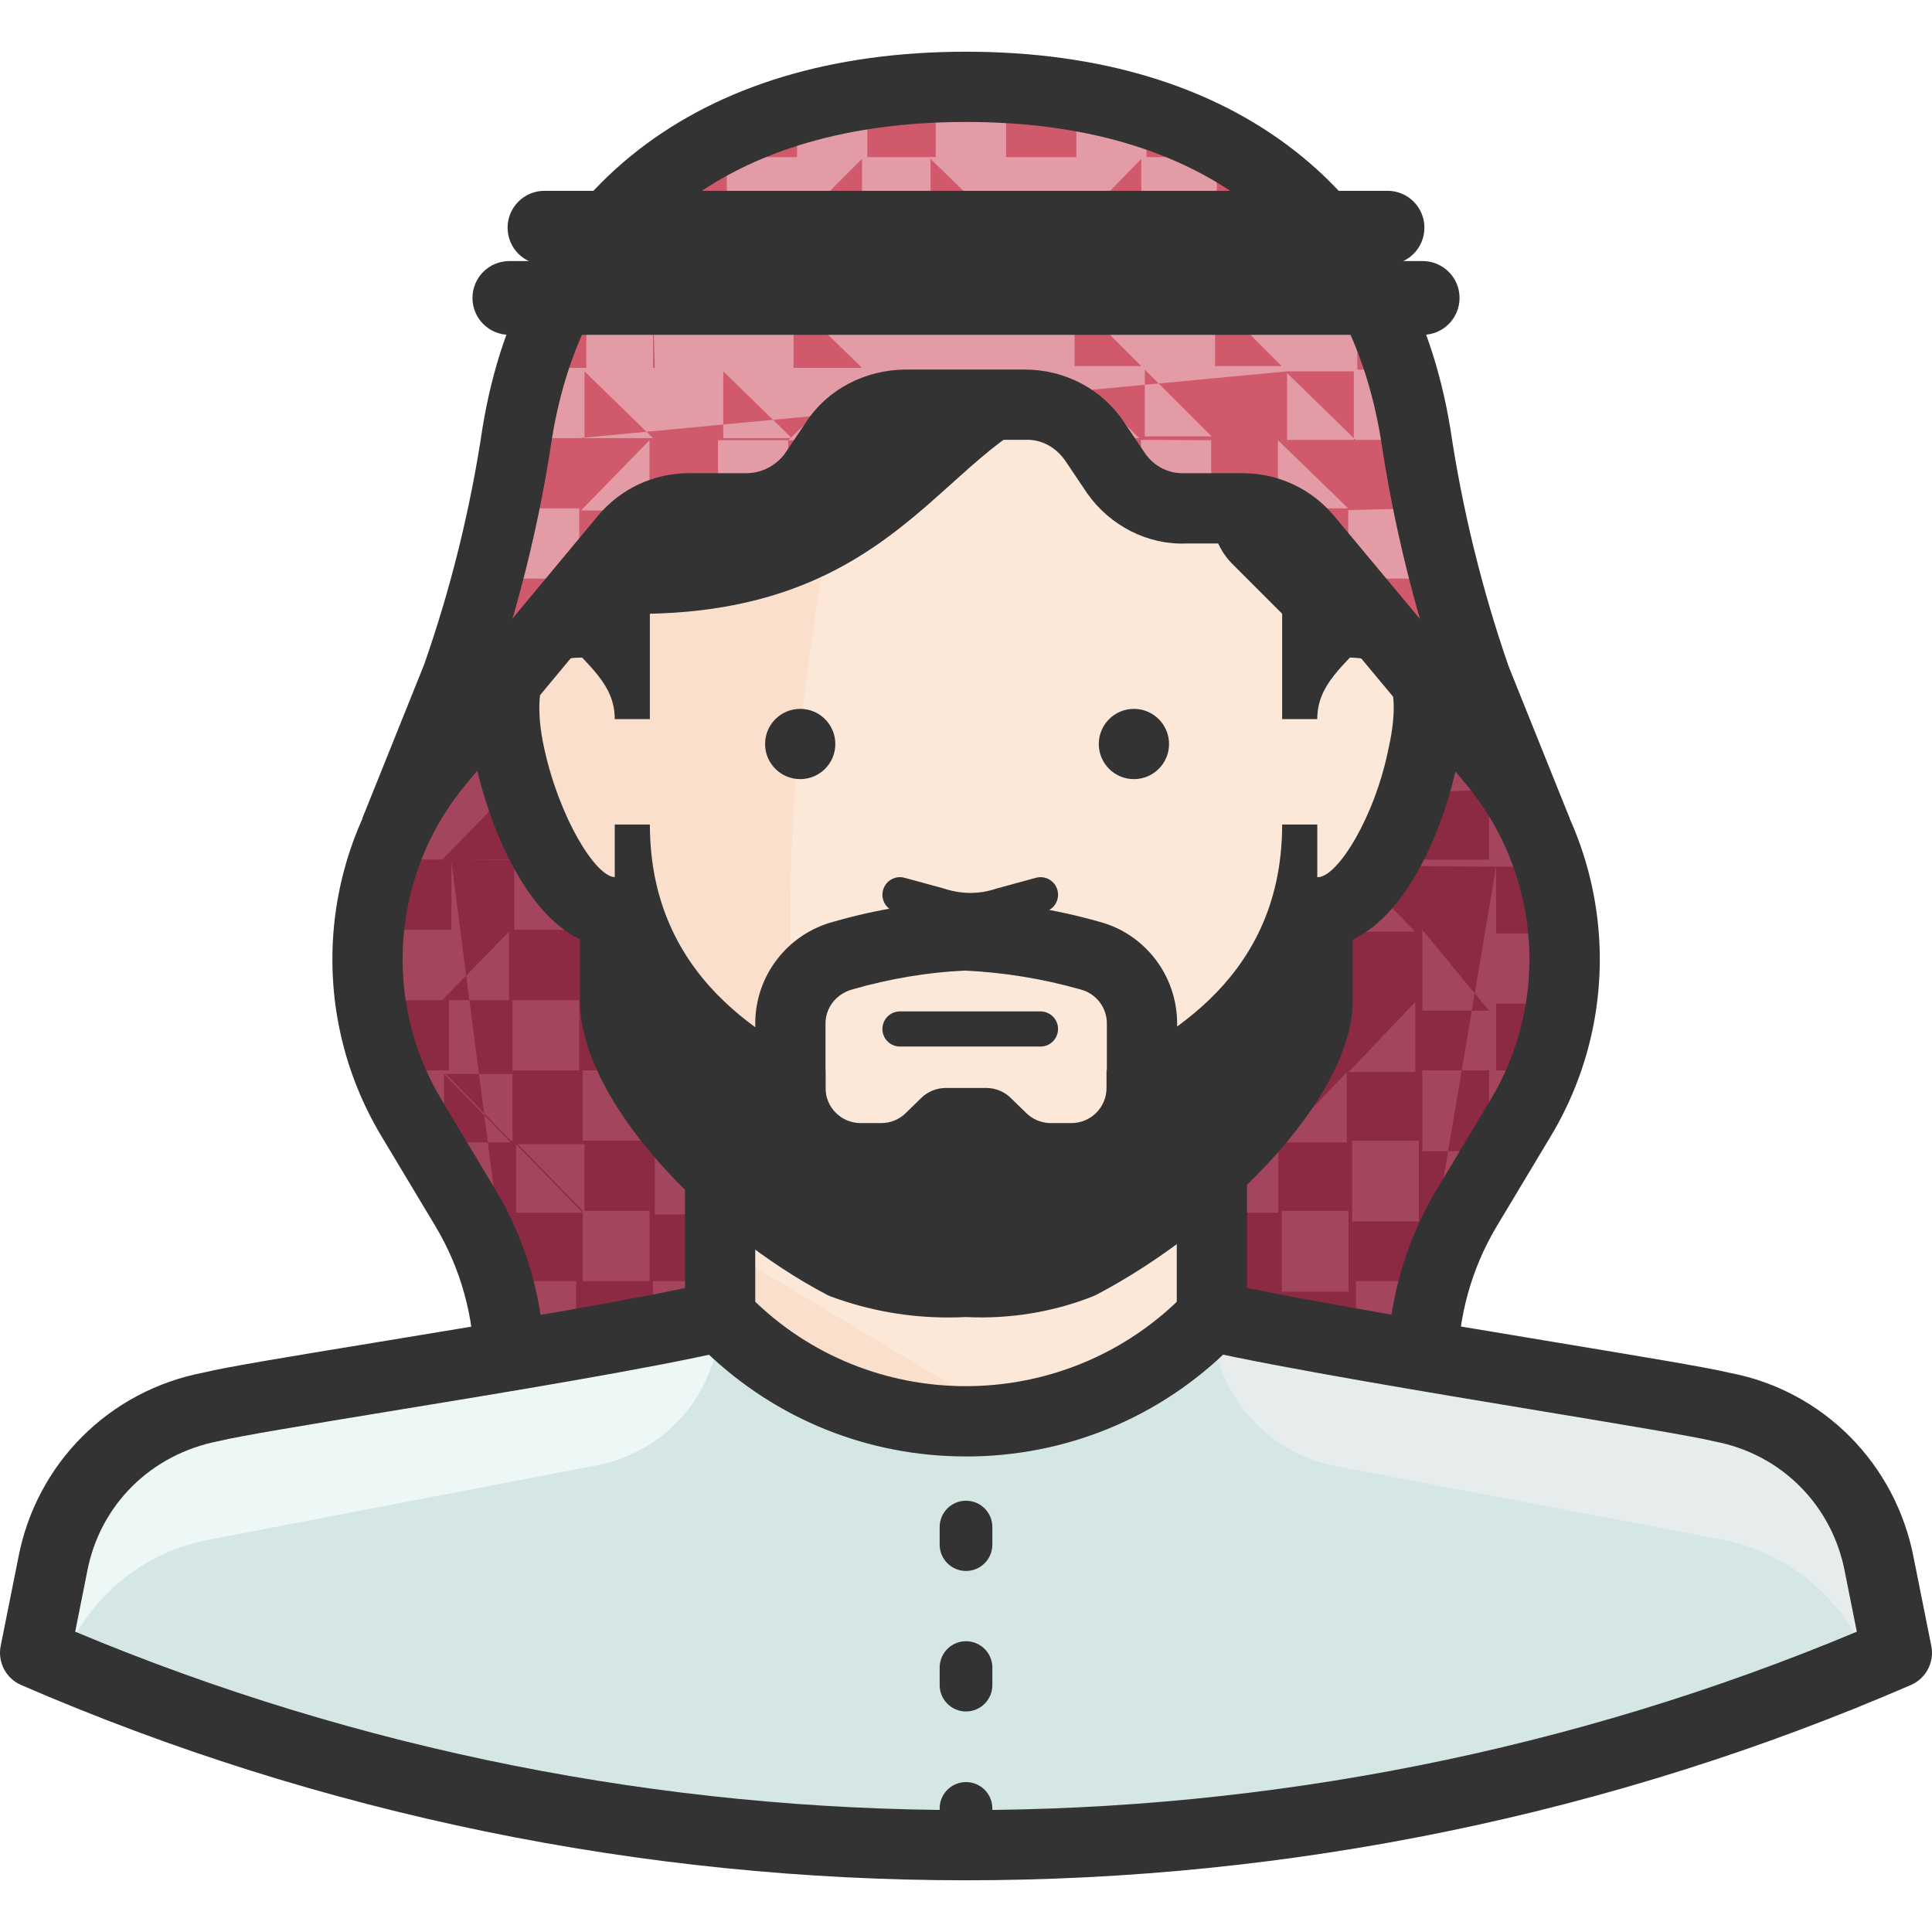 <?xml version="1.0"?>
<svg xmlns="http://www.w3.org/2000/svg" version="1.1" id="Capa_1" x="0px" y="0px" viewBox="0 0 512.001 512.001"
     style="enable-background:new 0 0 512.001 512.001;" xml:space="preserve" width="512px" height="512px" class=""><g><path style="fill:#8C2943;" d="M406.997,220.365L406.997,220.365l-16.012-40.774c-7.27-21.001-12.567-42.626-15.825-64.605  c-9.681-58.833-51.852-91.974-119.156-91.974s-109.475,33.14-118.97,91.974c-3.277,21.997-8.639,43.622-16.012,64.605  l-16.384,40.774l0,0c-11.338,24.464-9.802,52.95,4.096,76.055l14.243,23.738c7.633,12.744,11.655,27.322,11.636,42.17v70.284  h242.036v-70.284c-0.019-14.848,4.003-29.426,11.636-42.17l14.243-23.738C416.501,273.371,418.168,244.904,406.997,220.365z" data-original="#8C2943" class=""/><path style="fill:#A3455D;" d="M359.241,413.994h17.78v-18.618h-17.687l0,0v-17.687h17.687V358.14h-17.687l0,0v-18.618h17.687   M377.952,339.521v-17.687h10.426v-0.931l7.354-12.102v-5.213h2.886l3.537-5.958c2.737-4.413,5.018-9.086,6.796-13.964h-12.474l0,0  V265.98h17.222c0.745-6.181,0.745-12.437,0-18.618h-17.222v-17.687 M396.477,229.674h13.126c-0.931-2.513-1.862-5.12-2.979-7.54l0,0  l-3.724-12.94h-6.423v-16.849l-1.117-1.769h-17.501v-18.618h-18.618V153.34h-18.618v-18.618h-18.618v18.618h-17.687v-18.618h-18.618  v-18.618h-18.618v18.618l0,0h-17.687v-18.618h-18.618v18.618h-18.618v18.618H194.47l0,0v-18.618h-18.618v18.618h-18.618v18.618  h-18.618v18.618h-18.618v18.618h-7.168l-4.468,11.078l0,0c-1.117,2.42-2.048,5.027-2.979,7.54h14.243 M119.625,228.278v18.153  h-18.618v18.618h17.967v18.618l0,0h-15.919c1.601,4.403,3.621,8.648,6.051,12.66l3.537,5.958h3.631v6.33l6.609,10.985v1.303h11.171  v18.618l0,0 M134.985,339.521h17.687v18.618l0,0h-17.687 M134.054,358.14L134.054,358.14v18.618l0,0 M134.52,376.758h17.687v18.618  l0,0H134.52l0,0v18.618l0,0 M134.985,413.994h17.687v18.618h18.618v-18.618 M171.29,413.994h17.687v18.618h18.618v-18.618   M208.061,413.994h17.687v18.618h18.618v-18.618 M244.832,413.994h17.687 M262.52,413.994v18.618h18.618v-18.618h17.687   M299.29,413.994v18.618h18.618v-18.618h17.687 M335.596,413.994v18.618h18.618v-18.618H335.596z M358.31,376.758h-17.687l0,0  v-17.687h17.687V376.758z M190.746,283.667h-17.687l0,0V265.98 M173.525,265.98h17.687v18.618l0,0L173.525,265.98z M191.212,303.216  v18.618l0,0h-17.687l0,0v-18.618 M191.212,283.667h17.687v18.618l0,0h-17.687l0,0V283.667z M190.746,264.118v-17.687   M191.212,245.965h17.687 M208.899,246.431v18.618l0,0h-17.687l0,0L208.899,246.431z M209.83,302.285h17.687v18.618l0,0H209.83l0,0  V302.285z M227.983,283.667h-17.687l0,0V265.98 M210.761,265.98h17.687v18.618l0,0L210.761,265.98z M228.914,284.598h17.687v18.618  l0,0h-17.687l0,0V284.598z M228.448,265.049v-18.618 M228.914,245.965h17.687 M246.601,246.431v18.618l0,0h-17.687l0,0  L246.601,246.431z M247.532,302.285h17.687 M265.685,302.285v18.618h-17.687l0,0L265.685,302.285z M265.219,283.667h-17.687l0,0  V265.98 M247.997,265.98h17.687 M266.15,265.98v18.618l0,0V265.98z M266.15,247.361L266.15,247.361h-17.687v-18.618   M265.685,246.431h17.687 M283.837,246.896v18.153H266.15l0,0v-17.687L283.837,246.896z M265.219,284.132h17.687 M283.372,284.132  v18.618h-17.687l0,0L283.372,284.132z M283.372,302.751h17.687 M301.525,302.751v18.618h-17.687l0,0L301.525,302.751z   M301.525,284.132h-17.687l0,0V265.98h17.687 M301.525,265.98v17.687l0,0V265.98z M301.525,246.431L301.525,246.431h-17.687v-17.687   M302.921,246.431h17.687 M321.074,246.896v18.153h-17.687l0,0v-17.687L321.074,246.896z M302.456,284.132h17.687 M320.608,284.132  v18.618h-17.687l0,0L320.608,284.132z M320.608,302.751h17.687 M338.761,302.751v18.618h-17.687l0,0L338.761,302.751z   M338.761,284.132h-17.687l0,0V265.98h17.687 M338.761,265.98v17.687l0,0V265.98z M338.761,284.132h17.687 M356.914,284.132v18.618  h-17.687l0,0L356.914,284.132z M356.914,265.514h-17.687l0,0v-18.153 M339.226,246.896h17.687 M356.914,247.361v17.687l0,0V247.361z   M356.914,265.514h17.687 M375.066,265.514v18.618h-17.687l0,0L375.066,265.514z M375.066,246.896h-17.687v-18.153 M357.379,228.278  h17.687 M375.066,228.743v17.687l0,0V228.743z M356.448,227.812L356.448,227.812h-17.687v-17.687 M340.157,209.194L340.157,209.194  H322.47v-17.687 M321.539,227.812h17.687 M339.692,228.278v18.153h-17.687v-17.687L339.692,228.278z M321.074,227.812  L321.074,227.812h-17.687v-17.687 M302.921,209.194L302.921,209.194h-17.687v-17.687 M284.303,190.576L284.303,190.576h-17.687  v-17.687 M265.685,209.194h17.687 M283.837,209.66v18.153H266.15v-17.687L283.837,209.66z M265.219,209.194L265.219,209.194h-17.687  v-17.687 M247.066,190.576h-17.687v-17.687 M228.914,209.194h17.687 M246.601,209.66v18.153h-17.687v-17.687L246.601,209.66z   M228.448,209.194h-17.687v-17.687 M210.296,227.812h17.687 M227.983,228.278v18.153h-17.687v-17.687L227.983,228.278z   M209.83,227.812h-17.687v-17.687 M191.677,209.194H173.99v-17.687 M173.059,227.812h17.687 M190.746,228.278v18.153h-17.687  v-17.687L190.746,228.278z M172.594,227.812h-17.687v-17.687 M154.441,246.431h17.687 M172.128,246.896v18.153l0,0h-17.687l0,0  v-17.687L172.128,246.896z M153.976,246.431h-17.687v-17.687 M135.823,265.049h17.687v18.618l0,0h-17.687l0,0V265.98V265.049z   M154.441,283.667h17.687v18.618l0,0h-17.687l0,0V283.667z M154.441,320.903h17.687v18.618l0,0h-17.687l0,0v-17.687V320.903z   M173.059,339.521h17.687v18.618l0,0h-17.687l0,0V339.521z M191.677,358.14h17.687v18.618l0,0h-17.687l0,0V358.14z M209.83,339.521  h-17.687l0,0v-17.687 M192.608,321.834h17.687v18.618h-0.465L192.608,321.834z M210.761,340.452h17.687v18.618l0,0h-17.687l0,0  V340.452z M229.379,359.071h17.687v18.618l0,0h-17.687l0,0V359.071z M247.532,340.452h-17.687l0,0v-17.687 M230.31,322.765h17.687  v18.618h-0.465L230.31,322.765z M248.463,341.383h17.687 M266.15,341.383v18.618l0,0h-17.687l0,0L266.15,341.383z M266.15,360.001  h17.687 M284.303,360.001v18.618h-17.687l0,0L284.303,360.001z M284.303,341.383h-17.687l0,0v-17.687h17.687 M284.303,323.696  v18.618l0,0V323.696z M284.303,342.314h17.687 M302.456,342.314v18.618h-17.687l0,0L302.456,342.314z M302.456,360.932h17.687   M320.608,360.932v18.618h-17.687l0,0L320.608,360.932z M320.608,342.314h-17.687l0,0v-17.687h17.687 M320.608,324.627v18.618l0,0  V324.627z M320.608,343.245h17.687 M338.761,343.245v18.618h-17.687l0,0L338.761,343.245z M357.379,342.314h-17.687v-21.411h17.687  V342.314z M375.997,323.696H358.31v-21.411h17.687V323.696z M394.616,305.078h-17.687v-21.411h17.687V305.078z M394.616,267.841  h-17.687v-21.411 M376.463,208.729h17.687 M394.616,209.194v18.618h-17.687v-17.687L394.616,209.194z M357.379,190.111h17.687   M375.532,190.576v18.618h-17.687v-17.687L375.532,190.576z M338.296,171.492h17.687 M356.448,171.958v18.618h-17.687v-17.687  L356.448,171.958z M319.212,152.874h17.687 M337.365,153.34v18.618h-17.687L337.365,153.34z M300.128,171.492h17.687   M318.281,171.958v18.618h-17.687v-17.687L318.281,171.958z M281.045,152.874h17.687 M299.197,153.34v18.618H281.51v-17.687  L299.197,153.34z M261.961,134.256h17.687 M280.114,134.721v18.618h-17.687L280.114,134.721z M242.877,152.874h17.687   M261.03,153.34v18.618h-17.687v-17.687L261.03,153.34z M223.794,134.256h17.687 M241.481,134.721v18.618h-17.687L241.481,134.721z   M209.83,153.34h17.687 M227.517,153.805v18.618H209.83L227.517,153.805z M191.677,172.423h17.687 M209.365,172.889v17.687h-17.687  v-17.687H209.365z M173.059,153.34h17.687 M190.746,153.805v18.153h-17.687L190.746,153.805z M154.441,171.958h17.687   M172.128,172.423v18.153h-17.687L172.128,172.423z M135.823,190.576h17.687 M153.51,191.041v18.153h-17.687L153.51,191.041z   M117.205,209.194h17.687 M134.892,209.66v18.153h-17.687L134.892,209.66z M117.205,246.431h17.687 M134.892,246.896v18.153l0,0  h-17.687l0,0L134.892,246.896z M135.357,302.751H117.67l0,0v-18.153 M118.136,284.598h17.687v17.687h-0.465L118.136,284.598z   M154.441,321.369h-17.687l0,0v-18.153 M137.219,303.216h17.687v17.687h-0.465L137.219,303.216z M155.372,358.605h17.687v18.618l0,0  h-17.687l0,0V358.605z M172.594,413.994L172.594,413.994h-17.687l0,0v-17.687 M191.677,396.307H173.99l0,0V378.62 M174.456,378.62  h17.687v18.618h-0.465L174.456,378.62z M210.761,414.925L210.761,414.925h-17.687l0,0v-17.687 M229.845,397.238h-17.687l0,0v-17.687   M212.623,379.551h17.687v18.618h-0.465L212.623,379.551z M248.928,415.856L248.928,415.856h-17.687l0,0v-17.687 M267.546,398.169  h-17.687l0,0v-17.687 M250.325,380.481h17.687 M268.012,380.481V399.1l0,0V380.481z M286.63,417.718L286.63,417.718h-17.687l0,0  v-21.411h17.687V417.718z M305.248,399.1h-17.687l0,0v-17.687h17.687 M305.248,381.412v18.618l0,0V381.412z M323.866,418.649  L323.866,418.649h-17.687l0,0v-22.342h17.687V418.649z M342.485,400.031h-17.687l0,0v-17.687h17.687 M342.485,382.343v18.618l0,0  V382.343z M361.103,419.58h-17.687l0,0v-17.687h17.687 M361.103,401.892v18.618l0,0V401.892z" data-original="#A3455D" class=""/><path style="fill:#F9DFCC" d="M498.04,414.832c-4.022-21.243-20.648-37.869-41.891-41.891l-134.982-24.111v-46.545H190.84v46.545  L55.858,372.941c-21.243,4.022-37.869,20.648-41.891,41.891l-4.655,23.273c157.379,68.236,336.002,68.236,493.382,0L498.04,414.832z  " data-original="#D8AB8D" class="active-path" data-old_color="#F9E5D6"/><polygon style="fill:#FBE8D9" points="190.84,330.305 283.93,386.16 321.167,386.16 321.167,302.378 190.84,302.378 " data-original="#D2A385" class="" data-old_color="#F6E3D4"/><path style="fill:#D5E7E5" d="M498.04,414.832c-4.022-21.243-20.648-37.869-41.891-41.891l-134.982-24.111  c-34.444,35.989-91.546,37.236-127.535,2.793l-2.793-2.793L55.858,372.941c-21.243,4.022-37.869,20.648-41.891,41.891l-4.655,23.273  c157.379,68.236,336.002,68.236,493.382,0L498.04,414.832z" data-original="#D5E7E5" class=""/><path style="fill:#E6EDEC;" d="M498.04,414.832c-4.022-21.243-20.648-37.869-41.891-41.891l-134.982-24.111  c-0.047,19.316,13.619,35.952,32.582,39.657l102.4,19.456c18.274,3.51,33.327,16.44,39.564,33.978l6.982-3.351L498.04,414.832z" data-original="#E6EDEC" class=""/><path style="fill:#EDF7F6;" d="M55.858,372.941c-21.243,4.022-37.869,20.648-41.891,41.891l-4.655,23.273l6.982,3.258  c6.246-17.427,21.346-30.171,39.564-33.42l102.4-19.642c18.916-3.659,32.573-20.21,32.582-39.471L55.858,372.941z" data-original="#EDF7F6" class=""/><g>
	<path style="fill:#333333;" d="M256.003,498.297c-85.411,0-170.831-17.25-250.396-51.749c-4.022-1.741-6.284-6.06-5.427-10.361   l4.655-23.273c4.748-25.079,24.101-44.432,49.282-49.208c5.623-1.396,23.459-4.338,46.024-8.034   c30.711-5.046,68.934-11.329,88.585-15.9c4.99-1.229,10.017,1.946,11.18,6.954c1.164,5.008-1.946,10.007-6.963,11.171   c-20.247,4.72-58.796,11.059-89.786,16.133c-21.29,3.5-39.666,6.516-45.075,7.857c-18.106,3.444-31.642,16.98-34.974,34.593   l-3.184,15.937c150.463,63.032,321.685,63.032,472.157,0l-3.174-15.844c-3.351-17.697-16.887-31.232-34.499-34.574   c-5.26-1.294-24.343-4.459-44.544-7.81c-31.083-5.157-69.772-11.571-90.736-16.272c-5.018-1.126-8.173-6.097-7.047-11.115   c1.126-5.008,6.125-8.155,11.115-7.047c20.452,4.58,58.852,10.957,89.712,16.077c22.351,3.705,40.01,6.637,45.484,7.987   c24.66,4.664,44.023,24.017,48.789,49.189l4.636,23.18c0.866,4.301-1.396,8.63-5.427,10.361   C426.834,481.048,341.423,498.297,256.003,498.297z" data-original="#333333" class=""/>
	<rect x="181.53" y="311.687" style="fill:#333333;" width="18.618" height="37.236" data-original="#333333" class=""/>
	<rect x="311.858" y="311.687" style="fill:#333333;" width="18.618" height="37.236" data-original="#333333" class=""/>
</g><path style="fill:#F9DFCC" d="M358.496,164.976v-23.273c0-59.113-30.627-100.073-102.4-100.073s-102.4,40.96-102.4,100.073v23.273  c-17.873,0-21.318,17.408-17.129,37.236c3.537,16.291,12.381,39.564,26.438,39.564v23.273c0,21.411,29.603,53.62,60.416,69.818  c10.417,3.835,21.504,5.483,32.582,4.841c10.314,0.642,20.648-1.005,30.255-4.841c30.906-16.198,62.929-48.407,62.929-69.818  v-23.273c13.964,0,24.297-22.993,27.927-39.471C381.676,182.384,376.277,165.441,358.496,164.976z" data-original="#D8AB8D" class="active-path" data-old_color="#F9E5D6"/><path style="fill:#FBE8D9" d="M358.496,164.976v-23.273c0-59.113-30.627-100.073-102.4-100.073h-12.195  c-14.522,52.969-34.257,126.604-34.444,198.842c0,18.618,1.117,55.855,3.258,87.599c3.444,2.458,7.019,4.729,10.705,6.796  c10.417,3.835,21.504,5.483,32.582,4.841c10.314,0.642,20.648-1.005,30.255-4.841c30.906-16.198,62.929-48.407,62.929-69.818  v-23.273c13.964,0,24.297-22.993,27.927-39.471C381.676,182.384,376.277,165.441,358.496,164.976z" data-original="#D2A385" class="" data-old_color="#F6E3D4"/><g>
	<path style="fill:#333333;" d="M251.246,349.147c-10.584,0-21.001-1.853-31.027-5.548c-0.391-0.14-0.763-0.307-1.126-0.503   c-31.446-16.524-65.396-51.07-65.396-78.057v-16.114c-15.267-7.317-24.427-31.567-27.722-46.899   c-3.398-15.481-1.648-28.095,5.073-36.445c2.579-3.202,6.786-6.842,13.34-8.695v-15.183c0-69.511,40.718-109.382,111.709-109.382   s111.709,39.871,111.709,109.382v15.332c6.805,2.001,11.115,5.846,13.712,9.197c6.516,8.397,8.136,20.815,4.673,35.914   c-2.793,14.168-11.86,39.387-27.695,46.825v16.077c0,26.224-35.254,60.947-67.919,78.066c-0.279,0.149-0.577,0.279-0.875,0.4   c-10.64,4.236-22.258,6.088-33.718,5.52C254.402,349.119,252.82,349.147,251.246,349.147z M227.201,326.34   c9.114,3.258,18.609,4.617,28.262,4.077c0.382-0.019,0.745-0.019,1.126,0c8.732,0.586,17.641-0.838,25.786-4.022   c29.631-15.677,57.512-45.382,57.512-61.347v-23.273c0-5.139,4.161-9.309,9.309-9.309c5.306,0,15.22-16.095,18.795-34.202   c2.169-9.477,1.722-16.887-1.173-20.62c-0.614-0.791-2.486-3.202-8.555-3.361c-5.046-0.13-9.067-4.264-9.067-9.309v-23.273   c0-41.407-16.151-90.764-93.091-90.764s-93.091,49.357-93.091,90.764v23.273c0,5.139-4.17,9.309-9.309,9.309   c-5.753,0-7.55,2.234-8.145,2.96c-2.923,3.649-3.444,11.432-1.387,20.824c3.984,18.544,13.684,34.388,18.832,34.388   c5.139,0,9.309,4.17,9.309,9.309v23.273C172.314,281.619,198.911,311.259,227.201,326.34z" data-original="#333333" class=""/>
	<path style="fill:#333333;" d="M255.947,385.974c-25.749,0-50.092-9.756-68.757-27.62l-2.932-2.932l13.163-13.163l2.793,2.793   c32.088,30.701,83.391,29.584,114.232-2.644l13.452,12.874c-18.385,19.205-43.138,30.096-69.716,30.683   C257.437,385.974,256.692,385.974,255.947,385.974z" data-original="#333333" class=""/>
	<path style="fill:#333333;" d="M339.785,218.503c0,43.939-36.026,58.182-46.545,65.164v4.655c0,5.139-4.17,9.309-9.309,9.309   h-5.492c-2.439-0.009-4.785-0.977-6.516-2.7l-3.91-3.817c-1.722-1.75-4.059-2.755-6.516-2.793h-10.985   c-2.458,0.037-4.794,1.043-6.516,2.793l-3.91,3.817c-1.731,1.722-4.077,2.69-6.516,2.7h-5.492c-5.139,0-9.309-4.17-9.309-9.309   v-4.655c-9.309-6.144-46.545-20.666-46.545-65.164h-9.309v59.578c12.381,24.204,58.461,61.44,85.178,61.44h15.825   c26.717,0,72.797-37.236,85.178-61.626v-59.392H339.785z" data-original="#333333" class=""/>
	<path style="fill:#333333;" d="M256.003,416.321c-3.854,0-6.982-3.128-6.982-6.982v-4.655c0-3.854,3.128-6.982,6.982-6.982   c3.854,0,6.982,3.128,6.982,6.982v4.655C262.985,413.194,259.857,416.321,256.003,416.321z" data-original="#333333" class=""/>
	<path style="fill:#333333;" d="M256.003,453.558c-3.854,0-6.982-3.128-6.982-6.982v-4.655c0-3.854,3.128-6.982,6.982-6.982   c3.854,0,6.982,3.128,6.982,6.982v4.655C262.985,450.43,259.857,453.558,256.003,453.558z" data-original="#333333" class=""/>
	<path style="fill:#333333;" d="M256.003,490.887c-3.854,0-6.982-3.128-6.982-6.982v-4.655c0-3.854,3.128-6.982,6.982-6.982   c3.854,0,6.982,3.128,6.982,6.982v4.655C262.985,487.759,259.857,490.887,256.003,490.887z" data-original="#333333" class=""/>
	<path style="fill:#333333;" d="M330.476,50.94c-8.006-17.967-18.618-27.927-74.473-27.927c-83.782,0-121.018,55.855-121.018,102.4   s27.927,46.545,27.927,65.164h9.309v-27.927c74.473-1.583,80.524-55.855,121.018-55.855c10.017,0.326,19.717,3.565,27.927,9.309   v20.201c0,4.962,1.974,9.719,5.492,13.219l13.126,13.126v27.927h9.309c0-18.618,27.927-18.618,27.927-65.164   S348.722,50.94,330.476,50.94z" data-original="#333333" class=""/>
</g><path style="fill:#D05A6B;" d="M390.985,181.267c-7.298-21.169-12.539-42.989-15.639-65.164  c-9.309-58.833-51.665-91.974-118.97-91.974s-109.475,33.42-118.97,91.974c-3.165,22.184-8.471,44.004-15.825,65.164l-16.57,40.774  c3.1-6.684,7.038-12.94,11.729-18.618l49.245-59.392c4.198-5.018,10.398-7.913,16.943-7.913h15.081  c7.485,0.093,14.494-3.621,18.618-9.868l5.585-8.285c4.236-6.042,11.236-9.551,18.618-9.309h32.303  c7.373-0.205,14.355,3.286,18.618,9.309l5.585,8.285c4.124,6.246,11.134,9.961,18.618,9.868h15.174  c6.544,0,12.744,2.895,16.943,7.913l49.245,59.02c4.692,5.679,8.63,11.934,11.729,18.618L390.985,181.267z" data-original="#D05A6B" class=""/><path style="fill:#E39CA6" d="M359.241,134.721L359.241,134.721v-17.687 M359.241,116.569h16.105  c-1.117-6.293-2.607-12.511-4.468-18.618h-12.102v18.618l0,0h-17.687V98.881 M341.088,98.416h18.618V78.867h-18.618V60.249H322.47  V41.631h-18.618V30.832c-6.097-1.862-12.316-3.258-18.618-4.189v14.988h-18.618V24.688h-18.618v16.943h-18.153V26.643  c-6.302,0.931-12.521,2.327-18.618,4.189v10.799h-18.618v18.618H173.99v18.618h-18.618v18.618h-13.498  c-1.862,6.107-3.351,12.325-4.468,18.618h16.105 M153.51,116.569v18.153h-18.618v18.618h18.618v-18.06 M153.976,135.28h18.153  v-18.618 M172.594,116.662h17.687 M190.281,116.662v18.06h18.618v-18.06 M208.899,116.662h14.522  c1.424-1.666,3.081-3.109,4.934-4.282V98.044 M228.355,97.578h18.618V79.425 M246.973,78.96h17.687 M265.126,79.425v18.06h18.153   M283.744,97.951v13.871c1.825,1.173,3.454,2.616,4.841,4.282h13.312 M302.362,116.569v18.153h18.618v-18.06 M320.981,116.662  h17.687 M338.668,116.662v18.06h18.618 M357.286,135.187v18.153h18.618v-18.618L357.286,135.187z M302.456,60.714h17.687   M320.143,61.18v17.687h-16.756V61.18H320.143z M284.768,41.631h17.687 M302.456,42.096v18.153h-17.687L302.456,42.096z   M210.761,41.631h17.687 M228.448,42.096v18.153h-18.153L228.448,42.096z M192.143,60.249h17.687 M209.83,60.714v18.153h-18.153  L209.83,60.714z M173.059,116.103h-18.153V98.416 M173.525,97.485h-0.465V79.798 M173.525,79.332h17.687 M191.212,79.798v17.687l0,0  V79.798z M209.83,116.103h-18.153V98.416 M192.143,97.951h17.687 M209.83,98.416v17.687V98.416z M228.448,97.485h-18.153V79.798   M247.066,78.867h-18.153V61.18 M265.219,60.249h-18.618V42.096 M247.532,41.631h17.687 M265.219,42.096v18.153l0,0V42.096z   M283.837,78.401H266.15V60.714 M266.15,60.249h17.687 M283.837,60.714v18.153l0,0V60.714z M302.456,97.02h-17.687V79.332   M284.768,78.867h17.687 M302.456,79.332v18.153l0,0V79.332z M321.074,115.638h-17.687V97.951 M339.692,97.02h-17.687V79.332   M322.005,78.867h17.687 M339.692,79.332v18.153l0,0V79.332z" data-original="#E39CA6" class=""/><g>
	<path style="fill:#333333;" d="M398.73,223.837l-16.384-40.774c-7.587-21.867-13.051-44.172-16.403-66.709   c-8.899-54.132-47.96-84.033-109.94-84.033c-62.036,0-101.022,29.882-109.773,84.145c-3.333,22.407-8.872,44.721-16.421,66.206   l-16.524,41.155l-17.278-6.926l16.384-40.774c7.019-19.996,12.26-41.155,15.444-62.511c10.249-63.535,56.962-99.914,128.168-99.914   c71.131,0,117.909,36.361,128.335,99.766c3.202,21.541,8.388,42.71,15.444,63.069l16.216,40.355L398.73,223.837z" data-original="#333333" class=""/>
	<path style="fill:#333333;" d="M367.712,70.116H144.294c-5.399,0-9.775-4.375-9.775-9.775s4.375-9.775,9.775-9.775h223.418   c5.399,0,9.775,4.375,9.775,9.775S373.112,70.116,367.712,70.116z" data-original="#333333" class=""/>
	<path style="fill:#333333;" d="M377.021,88.735H134.985c-5.399,0-9.775-4.375-9.775-9.775c0-5.399,4.375-9.775,9.775-9.775h242.036   c5.399,0,9.775,4.375,9.775,9.775S382.421,88.735,377.021,88.735z" data-original="#333333" class=""/>
	<path style="fill:#333333;" d="M367.712,362.338c-0.019-16.524,4.459-32.768,12.958-46.964l14.252-23.747   c15.937-26.456,13.359-60.127-6.423-83.819l-49.254-59.122c-2.439-2.942-6.014-4.636-9.84-4.655h-15.034   c-10.175,0.41-20.145-4.655-26.214-13.238l-5.697-8.471c-2.448-3.686-6.405-5.976-10.78-5.762h-31.781   c-4.617-0.214-8.462,2.067-10.854,5.688l-5.632,8.36c-6.2,8.751-15.965,13.666-26.596,13.405h-14.262c0,0,0,0-0.009,0   c-3.789,0-7.363,1.666-9.793,4.58l-49.226,59.187c-19.791,23.701-22.379,57.381-6.442,83.819l14.252,23.757   c8.499,14.187,12.977,30.431,12.968,46.974l-18.618-0.019c0.009-13.163-3.556-26.093-10.314-37.385l-14.234-23.729   c-20.024-33.215-16.775-75.562,8.099-105.342l49.236-59.187c5.995-7.168,14.764-11.264,24.083-11.264c0,0,0.009,0,0.019,0h14.522   c4.496,0.168,8.546-1.89,11.022-5.381l5.464-8.118c5.846-8.862,15.723-13.898,26.456-13.973h31.53   c10.566,0.009,20.499,5.111,26.391,14.057l5.53,8.211c2.346,3.305,6.023,5.399,10.65,5.204h15.332   c9.384,0.047,18.153,4.189,24.111,11.366l49.236,59.103c24.855,29.78,28.113,72.118,8.08,105.351l-14.234,23.72   c-6.758,11.292-10.324,24.222-10.305,37.376L367.712,362.338z" data-original="#333333" class=""/>
	<circle style="fill:#333333;" cx="212.064" cy="197.167" r="9.309" data-original="#333333" class=""/>
	<circle style="fill:#333333;" cx="300.501" cy="197.167" r="9.309" data-original="#333333" class=""/>
	<path style="fill:#333333;" d="M311.951,304.705h-18.618v-33.42c0.019-4.264-2.839-7.978-6.935-9.058   c-10.119-2.867-20.396-4.534-30.72-5.008c-9.505,0.419-19.754,2.095-29.677,4.952c-4.366,1.136-7.233,4.85-7.233,9.095v33.438   h-18.618v-33.42c-0.019-12.744,8.592-23.878,20.945-27.071c11.096-3.202,22.826-5.111,34.621-5.595   c12.567,0.531,24.259,2.43,35.598,5.651c12.12,3.193,20.675,14.336,20.638,27.043V304.705z" data-original="#333333" class=""/>
	<path style="fill:#333333;" d="M275.738,277.346h-37.236c-2.569,0-4.655-2.085-4.655-4.655s2.085-4.655,4.655-4.655h37.236   c2.569,0,4.655,2.085,4.655,4.655S278.317,277.346,275.738,277.346z" data-original="#333333" class=""/>
	<path style="fill:#333333;" d="M257.185,245.965c-3.342,0-6.73-0.549-9.951-1.648l-9.951-2.709c-2.486-0.68-3.947-3.24-3.267-5.716   c0.68-2.486,3.249-3.956,5.716-3.267l10.24,2.793c4.71,1.601,9.598,1.601,14.019,0.084l10.529-2.877   c2.523-0.68,5.046,0.791,5.716,3.267c0.67,2.486-0.791,5.036-3.267,5.716l-10.249,2.793   C263.702,245.444,260.462,245.965,257.185,245.965z" data-original="#333333" class=""/>
</g></g> </svg>
